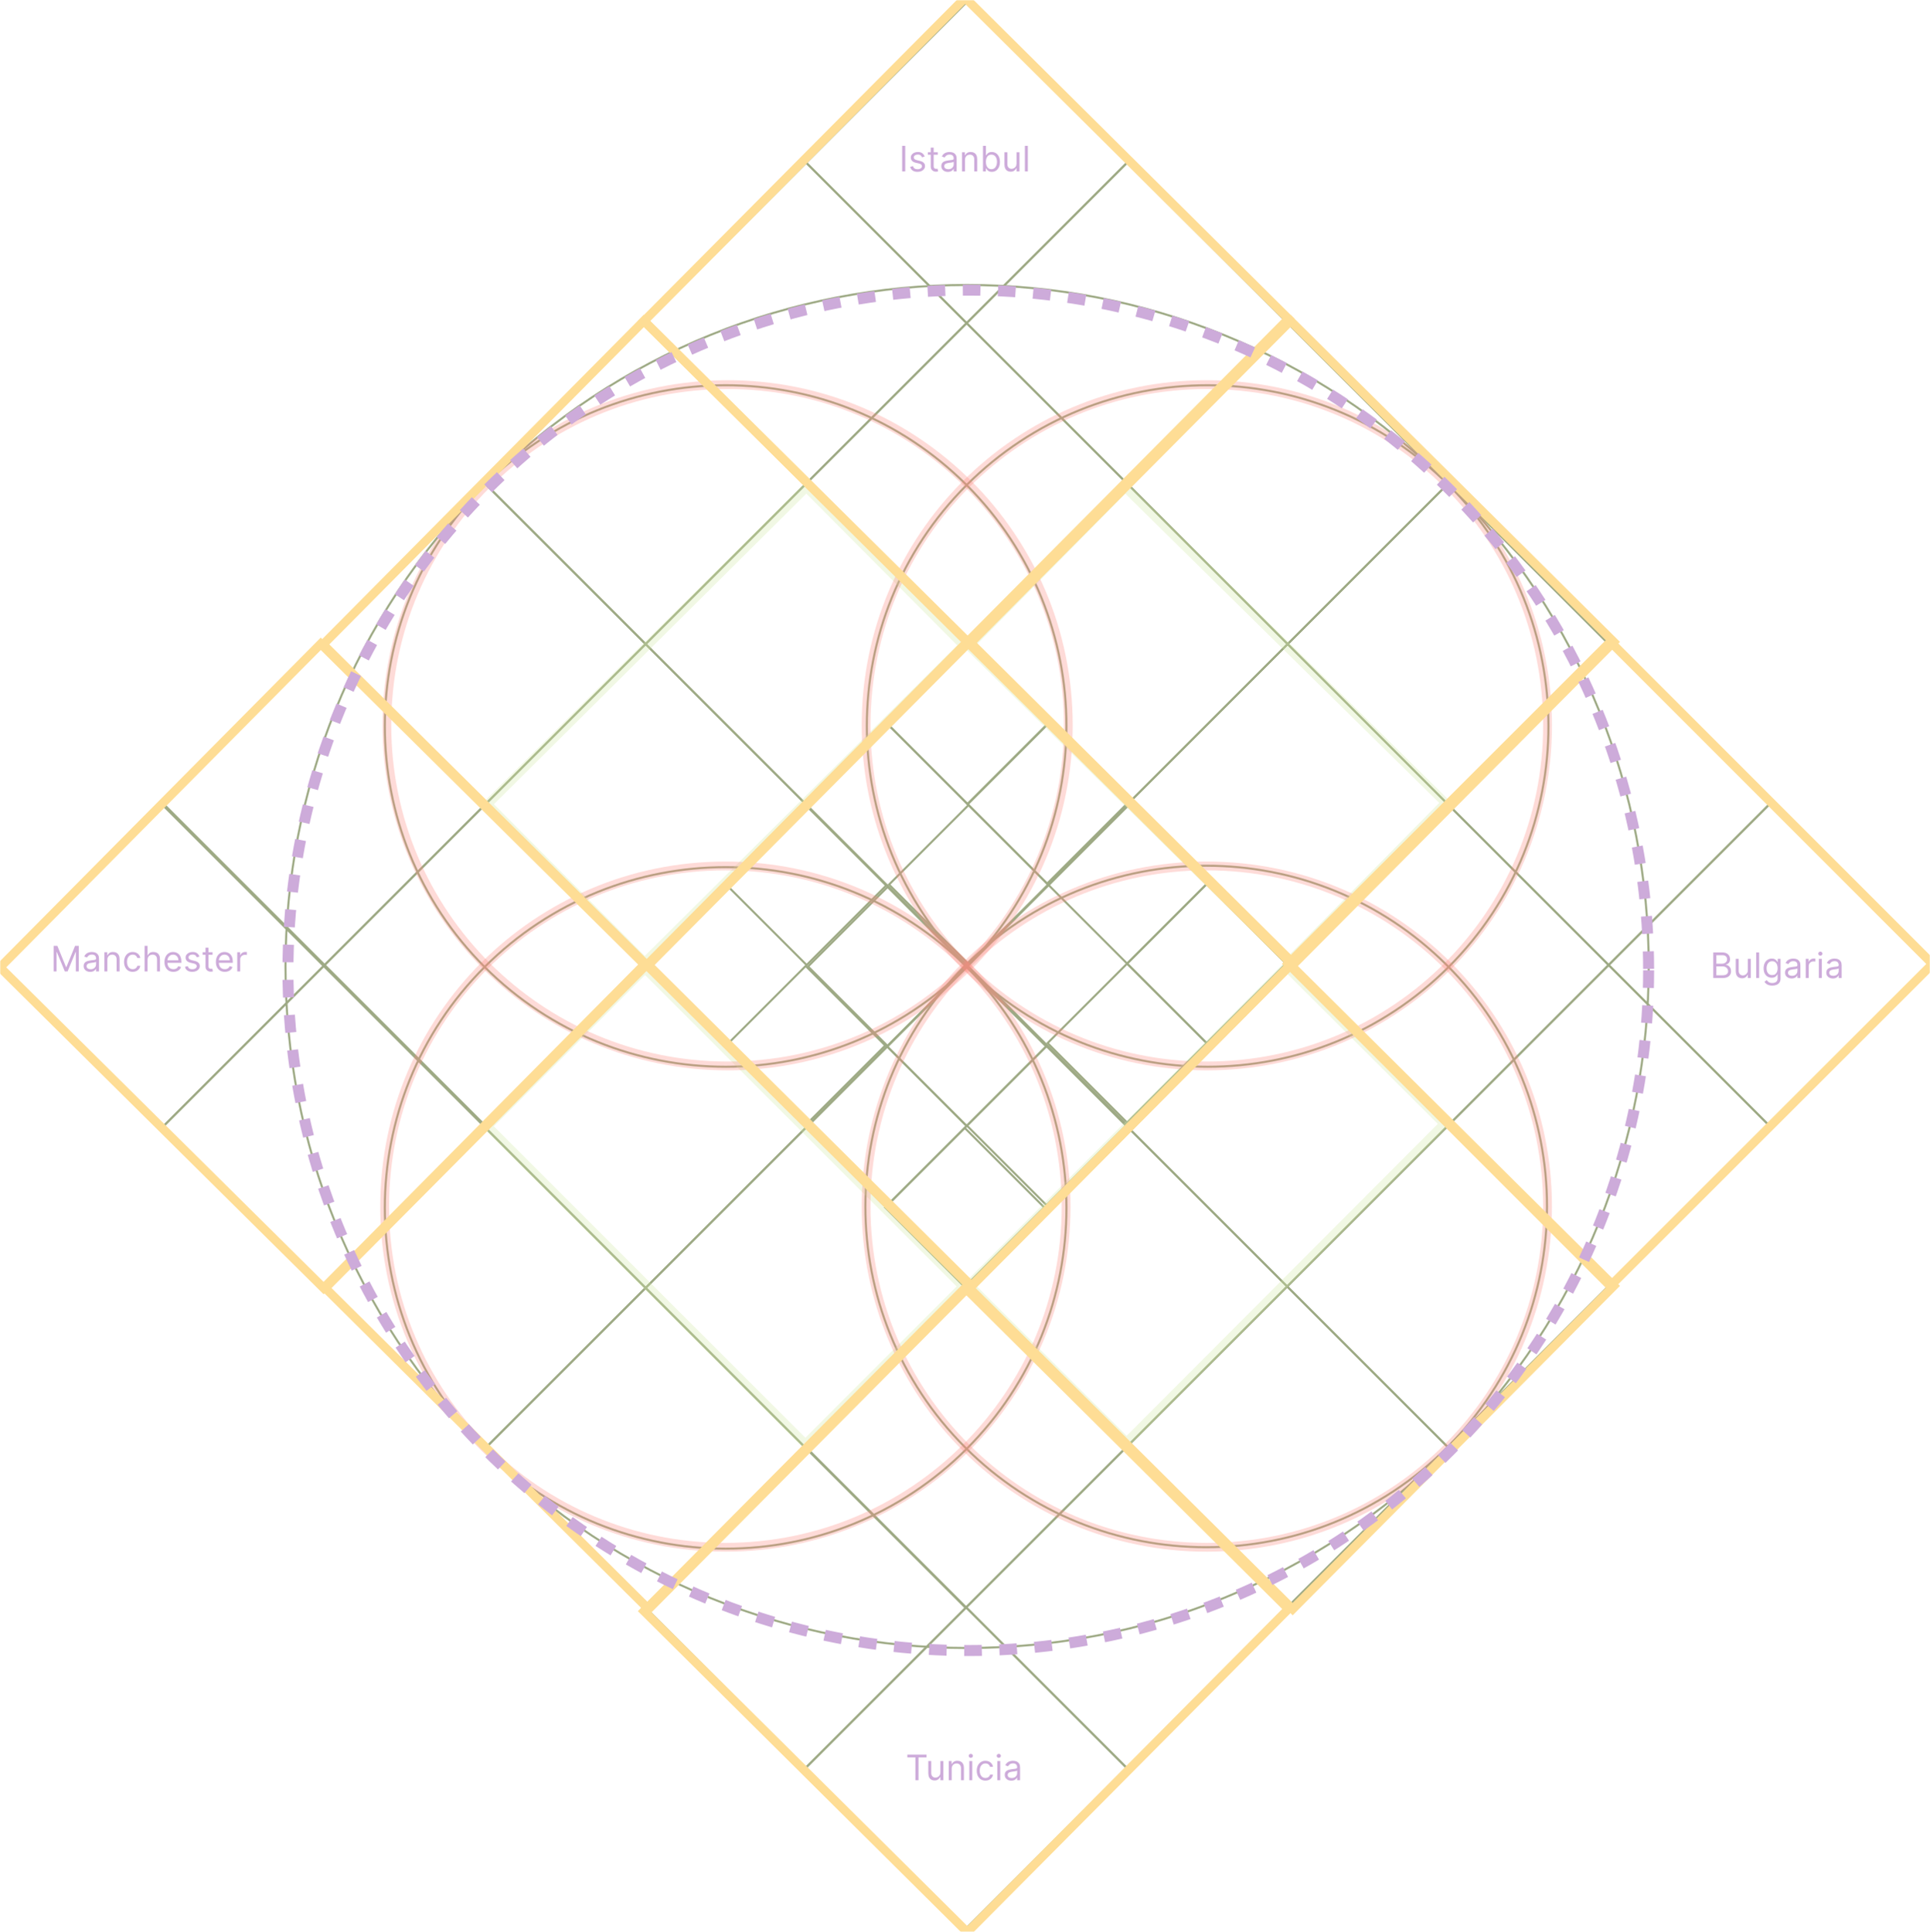 <svg width="878" height="879" viewBox="0 0 878 879" fill="none" xmlns="http://www.w3.org/2000/svg">
<g id="tech-30 1" clip-path="url(#clip0_2_2)">
<g id="Clip path group">
<mask id="mask0_2_2" style="mask-type:luminance" maskUnits="userSpaceOnUse" x="0" y="0" width="878" height="879">
<g id="clip0_1_2">
<path id="Vector" d="M878 0H0V879H878V0Z" fill="white"/>
</g>
</mask>
<g mask="url(#mask0_2_2)">
<g id="Group">
<g id="Mask group">
<mask id="mask1_2_2" style="mask-type:luminance" maskUnits="userSpaceOnUse" x="0" y="0" width="878" height="879">
<g id="Group_2">
<path id="Vector_2" d="M878 7.62939e-06H0V879H878V7.62939e-06Z" fill="white"/>
</g>
</mask>
<g mask="url(#mask1_2_2)">
<g id="Group_3">
<g id="Mask group_2">
<mask id="mask2_2_2" style="mask-type:luminance" maskUnits="userSpaceOnUse" x="0" y="0" width="878" height="879">
<g id="Group_4">
<path id="Vector_3" d="M878 7.62939e-06H0V879H878V7.62939e-06Z" fill="white"/>
</g>
</mask>
<g mask="url(#mask2_2_2)">
<g id="Group_5">
<path id="Vector_4" d="M512.76 74.014L439.746 1L366.732 74.014L439.746 147.029L512.76 74.014Z" stroke="#9EAA85" stroke-width="0.93"/>
<path id="Vector_5" d="M366.731 220.043L293.717 147.029L220.703 220.043L293.717 293.058L366.731 220.043Z" stroke="#9EAA85" stroke-width="0.93"/>
<path id="Vector_6" d="M220.702 366.072L147.688 293.058L74.674 366.072L147.688 439.087L220.702 366.072Z" stroke="#9EAA85" stroke-width="0.93"/>
<path id="Vector_7" d="M366.731 512.979L293.717 439.965L220.703 512.979L293.717 585.994L366.731 512.979Z" stroke="#9EAA85" stroke-width="0.93"/>
<path id="Vector_8" d="M513.199 366.511L440.185 293.497L367.171 366.511L440.185 439.526L513.199 366.511Z" stroke="#9EAA85" stroke-width="0.93"/>
<path id="Vector_9" d="M585.775 147.029L512.761 74.015L439.747 147.029L512.761 220.043L585.775 147.029Z" stroke="#9EAA85" stroke-width="0.93"/>
<path id="Vector_10" d="M439.745 293.058L366.731 220.044L293.717 293.058L366.731 366.073L439.745 293.058Z" stroke="#9EAA85" stroke-width="0.93"/>
<path id="Vector_11" d="M293.716 439.087L220.702 366.073L147.688 439.087L220.702 512.102L293.716 439.087Z" stroke="#9EAA85" stroke-width="0.93"/>
<path id="Vector_12" d="M439.745 585.993L366.731 512.979L293.717 585.993L366.731 659.008L439.745 585.993Z" stroke="#9EAA85" stroke-width="0.93"/>
<path id="Vector_13" d="M586.213 439.526L513.199 366.512L440.185 439.526L513.199 512.541L586.213 439.526Z" stroke="#9EAA85" stroke-width="0.93"/>
<path id="Vector_14" d="M731.804 293.058L658.79 220.044L585.776 293.058L658.79 366.073L731.804 293.058Z" stroke="#9EAA85" stroke-width="0.93"/>
<path id="Vector_15" d="M658.789 220.043L585.775 147.029L512.761 220.043L585.775 293.058L658.789 220.043Z" stroke="#9EAA85" stroke-width="0.93"/>
<path id="Vector_16" d="M877.833 439.087L804.819 366.073L731.805 439.087L804.819 512.102L877.833 439.087Z" stroke="#9EAA85" stroke-width="0.93"/>
<path id="Vector_17" d="M804.819 366.072L731.805 293.058L658.791 366.072L731.805 439.087L804.819 366.072Z" stroke="#9EAA85" stroke-width="0.93"/>
<path id="Vector_18" d="M731.584 585.336L658.57 512.322L585.556 585.336L658.57 658.351L731.584 585.336Z" stroke="#9EAA85" stroke-width="0.93"/>
<path id="Vector_19" d="M585.556 731.365L512.542 658.351L439.528 731.365L512.542 804.38L585.556 731.365Z" stroke="#9EAA85" stroke-width="0.93"/>
<path id="Vector_20" d="M512.76 220.043L439.746 147.029L366.732 220.043L439.746 293.058L512.76 220.043Z" stroke="#9EAA85" stroke-width="0.93"/>
<path id="Vector_21" d="M366.731 366.072L293.717 293.058L220.703 366.072L293.717 439.087L366.731 366.072Z" stroke="#9EAA85" stroke-width="0.93"/>
<path id="Vector_22" d="M220.263 512.54L147.249 439.526L74.235 512.54L147.249 585.555L220.263 512.54Z" stroke="#9EAA85" stroke-width="0.93"/>
<path id="Vector_23" d="M366.731 659.008L293.717 585.994L220.703 659.008L293.717 732.023L366.731 659.008Z" stroke="#9EAA85" stroke-width="0.93"/>
<path id="Vector_24" d="M513.199 512.54L440.185 439.526L367.171 512.54L440.185 585.555L513.199 512.54Z" stroke="#9EAA85" stroke-width="0.93"/>
<path id="Vector_25" d="M658.789 366.072L585.775 293.058L512.761 366.072L585.775 439.087L658.789 366.072Z" stroke="#9EAA85" stroke-width="0.93"/>
<path id="Vector_26" d="M804.819 512.102L731.805 439.088L658.791 512.102L731.805 585.117L804.819 512.102Z" stroke="#9EAA85" stroke-width="0.93"/>
<path id="Vector_27" d="M658.571 658.35L585.557 585.336L512.543 658.35L585.557 731.365L658.571 658.35Z" stroke="#9EAA85" stroke-width="0.93"/>
<path id="Vector_28" d="M512.541 804.38L439.527 731.366L366.513 804.38L439.527 877.395L512.541 804.38Z" stroke="#9EAA85" stroke-width="0.93"/>
<path id="Vector_29" d="M439.745 147.029L366.731 74.015L293.717 147.029L366.731 220.043L439.745 147.029Z" stroke="#9EAA85" stroke-width="0.93"/>
<path id="Vector_30" d="M293.716 293.058L220.702 220.044L147.688 293.058L220.702 366.073L293.716 293.058Z" stroke="#9EAA85" stroke-width="0.93"/>
<path id="Vector_31" d="M147.249 439.526L74.234 366.512L1.22 439.526L74.234 512.541L147.249 439.526Z" stroke="#9EAA85" stroke-width="0.93"/>
<path id="Vector_32" d="M293.716 585.994L220.702 512.98L147.688 585.994L220.702 659.009L293.716 585.994Z" stroke="#9EAA85" stroke-width="0.93"/>
<path id="Vector_33" d="M440.184 439.526L367.17 366.512L294.156 439.526L367.17 512.541L440.184 439.526Z" stroke="#9EAA85" stroke-width="0.93"/>
<path id="Vector_34" d="M585.775 293.058L512.761 220.044L439.747 293.058L512.761 366.073L585.775 293.058Z" stroke="#9EAA85" stroke-width="0.93"/>
<path id="Vector_35" d="M731.804 439.087L658.79 366.073L585.776 439.087L658.79 512.102L731.804 439.087Z" stroke="#9EAA85" stroke-width="0.93"/>
<path id="Vector_36" d="M658.571 512.321L585.557 439.307L512.543 512.321L585.557 585.336L658.571 512.321Z" stroke="#9EAA85" stroke-width="0.93"/>
<path id="Vector_37" d="M512.322 658.57L439.308 585.556L366.294 658.57L439.308 731.585L512.322 658.57Z" stroke="#9EAA85" stroke-width="0.93"/>
<path id="Vector_38" d="M585.555 585.336L512.541 512.322L439.527 585.336L512.541 658.351L585.555 585.336Z" stroke="#9EAA85" stroke-width="0.93"/>
<path id="Vector_39" d="M439.526 731.365L366.512 658.351L293.498 731.365L366.512 804.38L439.526 731.365Z" stroke="#9EAA85" stroke-width="0.93"/>
<path id="Vector_40" d="M476.363 329.675L440.185 293.497L404.007 329.675L440.185 365.854L476.363 329.675Z" stroke="#9EAA85" stroke-width="0.93"/>
<path id="Vector_41" d="M476.363 329.675L440.185 293.497L404.007 329.675L440.185 365.854L476.363 329.675Z" stroke="#9EAA85" stroke-width="0.93"/>
<path id="Vector_42" d="M403.129 402.909L366.951 366.731L330.773 402.909L366.951 439.088L403.129 402.909Z" stroke="#9EAA85" stroke-width="0.93"/>
<path id="Vector_43" d="M548.939 402.251L512.761 366.073L476.583 402.251L512.761 438.43L548.939 402.251Z" stroke="#9EAA85" stroke-width="0.93"/>
<path id="Vector_44" d="M476.801 402.47L440.623 366.292L404.445 402.47L440.623 438.649L476.801 402.47Z" stroke="#9EAA85" stroke-width="0.93"/>
<path id="Vector_45" d="M402.691 475.704L366.513 439.526L330.335 475.704L366.513 511.883L402.691 475.704Z" stroke="#9EAA85" stroke-width="0.93"/>
<path id="Vector_46" d="M548.939 474.608L512.761 438.43L476.583 474.608L512.761 510.787L548.939 474.608Z" stroke="#9EAA85" stroke-width="0.93"/>
<path id="Vector_47" d="M512.541 365.854L476.363 329.676L440.185 365.854L476.363 402.033L512.541 365.854Z" stroke="#9EAA85" stroke-width="0.93"/>
<path id="Vector_48" d="M439.965 439.745L403.787 403.567L367.609 439.745L403.787 475.924L439.965 439.745Z" stroke="#9EAA85" stroke-width="0.93"/>
<path id="Vector_49" d="M585.117 438.429L548.939 402.251L512.761 438.429L548.939 474.608L585.117 438.429Z" stroke="#9EAA85" stroke-width="0.93"/>
<path id="Vector_50" d="M475.924 476.143L439.746 439.965L403.568 476.143L439.746 512.322L475.924 476.143Z" stroke="#9EAA85" stroke-width="0.93"/>
<path id="Vector_51" d="M512.249 512.175L476.071 475.997L439.893 512.175L476.071 548.354L512.249 512.175Z" stroke="#9EAA85" stroke-width="0.93"/>
<path id="Vector_52" d="M475.046 549.377L438.868 513.199L402.69 549.377L438.868 585.556L475.046 549.377Z" stroke="#9EAA85" stroke-width="0.93"/>
<path id="Vector_53" d="M439.745 512.321L403.567 476.143L367.389 512.321L403.567 548.5L439.745 512.321Z" stroke="#9EAA85" stroke-width="0.93"/>
<path id="Vector_54" d="M220.702 659.009C341.798 780.105 538.132 780.105 659.228 659.009C780.324 537.913 780.324 341.579 659.228 220.483C538.132 99.387 341.798 99.387 220.702 220.483C99.606 341.579 99.606 537.913 220.702 659.009Z" stroke="#9EAA85" stroke-width="0.93"/>
<path id="Vector_55" d="M439.746 439.964C500.293 500.512 598.461 500.512 659.008 439.964C719.556 379.417 719.556 281.249 659.008 220.702C598.461 160.154 500.293 160.154 439.746 220.702C379.198 281.249 379.198 379.417 439.746 439.964Z" stroke="#9EAA85" stroke-width="0.93"/>
<path id="Vector_56" d="M220.483 659.227C281.03 719.775 379.198 719.775 439.745 659.227C500.293 598.68 500.293 500.512 439.745 439.965C379.198 379.417 281.03 379.417 220.483 439.965C159.935 500.512 159.935 598.68 220.483 659.227Z" stroke="#9EAA85" stroke-width="0.93"/>
<path id="Vector_57" d="M439.089 658.569C499.636 719.117 597.804 719.117 658.351 658.569C718.899 598.022 718.899 499.854 658.351 439.307C597.804 378.759 499.636 378.759 439.089 439.307C378.541 499.854 378.541 598.022 439.089 658.569Z" stroke="#9EAA85" stroke-width="0.93"/>
<path id="Vector_58" d="M220.483 439.964C281.03 500.512 379.198 500.512 439.745 439.964C500.293 379.417 500.293 281.249 439.745 220.702C379.198 160.154 281.03 160.154 220.483 220.702C159.935 281.249 159.935 379.417 220.483 439.964Z" stroke="#9EAA85" stroke-width="0.93"/>
<path id="Vector_59" d="M440.827 293.998L586.43 437.457L657.536 365.288L511.934 221.829L440.827 293.998Z" stroke="#D0E6A4" stroke-opacity="0.3" stroke-width="4"/>
<path id="Vector_60" d="M221.829 512.475L366.376 656.997L438.01 585.351L293.462 440.829L221.829 512.475Z" stroke="#D0E6A4" stroke-opacity="0.3" stroke-width="4"/>
<path id="Vector_61" d="M366.815 221.777L221.882 365.913L293.324 437.75L438.257 293.614L366.815 221.777Z" stroke="#D0E6A4" stroke-opacity="0.3" stroke-width="4"/>
<path id="Vector_62" d="M585.165 439.829L440.828 584.561L512.566 656.103L656.903 511.37L585.165 439.829Z" stroke="#D0E6A4" stroke-opacity="0.3" stroke-width="4"/>
<path id="Vector_63" d="M331 485C416.604 485 486 415.604 486 330C486 244.396 416.604 175 331 175C245.396 175 176 244.396 176 330C176 415.604 245.396 485 331 485Z" stroke="#FB887B" stroke-opacity="0.3" stroke-width="4"/>
<path id="Vector_64" d="M549 485C634.604 485 704 415.604 704 330C704 244.396 634.604 175 549 175C463.396 175 394 244.396 394 330C394 415.604 463.396 485 549 485Z" stroke="#FB887B" stroke-opacity="0.3" stroke-width="4"/>
<path id="Vector_65" d="M330 704C415.604 704 485 634.604 485 549C485 463.396 415.604 394 330 394C244.396 394 175 463.396 175 549C175 634.604 244.396 704 330 704Z" stroke="#FB887B" stroke-opacity="0.3" stroke-width="4"/>
<path id="Vector_66" d="M549 704C634.604 704 704 634.604 704 549C704 463.396 634.604 394 549 394C463.396 394 394 463.396 394 549C394 634.604 463.396 704 549 704Z" stroke="#FB887B" stroke-opacity="0.3" stroke-width="4"/>
</g>
</g>
</g>
</g>
</g>
</g>
<path id="Vector_67" d="M145.921 292.933L0 440.148L147.215 586.069L293.135 438.854L145.921 292.933Z" stroke="#FEDD95" stroke-width="4"/>
<path id="Vector_68" d="M292.921 146L147 293.215L294.215 439.136L440.135 291.921L292.921 146Z" stroke="#FEDD95" stroke-width="4"/>
<path id="Vector_69" d="M439.078 -1.001L292.999 146.057L440.057 292.136L586.136 145.078L439.078 -1.001Z" stroke="#FEDD95" stroke-width="4"/>
<path id="Vector_70" d="M294.079 439L148 586.058L295.058 732.137L441.137 585.079L294.079 439Z" stroke="#FEDD95" stroke-width="4"/>
<path id="Vector_71" d="M441.079 292L295 439.058L442.058 585.137L588.137 438.079L441.079 292Z" stroke="#FEDD95" stroke-width="4"/>
<path id="Vector_72" d="M587.079 146L441 293.058L588.058 439.137L734.137 292.079L587.079 146Z" stroke="#FEDD95" stroke-width="4"/>
<path id="Vector_73" d="M439.079 586L293 733.058L440.058 879.137L586.137 732.079L439.079 586Z" stroke="#FEDD95" stroke-width="4"/>
<path id="Vector_74" d="M587.079 439L441 586.058L588.058 732.137L734.137 585.079L587.079 439Z" stroke="#FEDD95" stroke-width="4"/>
<path id="Vector_75" d="M732.6 292L586 438.539L732.539 585.139L879.138 438.6L732.6 292Z" stroke="#FEDD95" stroke-width="4"/>
</g>
</g>
</g>
<circle id="cycle-1" cx="440.5" cy="441.5" r="309.5" stroke="#CDABDA" stroke-width="5" stroke-dasharray="8 8"/>
<path id="taxt-1" d="M24.409 430.364H26.091L30.046 440.023H30.182L34.136 430.364H35.818V442H34.5V433.159H34.386L30.75 442H29.477L25.841 433.159H25.727V442H24.409V430.364ZM41.03 442.205C40.477 442.205 39.975 442.1 39.524 441.892C39.073 441.68 38.715 441.375 38.45 440.977C38.185 440.576 38.053 440.091 38.053 439.523C38.053 439.023 38.151 438.617 38.348 438.307C38.545 437.992 38.808 437.746 39.138 437.568C39.467 437.39 39.831 437.258 40.229 437.17C40.63 437.08 41.034 437.008 41.439 436.955C41.969 436.886 42.399 436.835 42.729 436.801C43.062 436.763 43.304 436.701 43.456 436.614C43.611 436.527 43.689 436.375 43.689 436.159V436.114C43.689 435.553 43.535 435.117 43.229 434.807C42.926 434.496 42.465 434.341 41.848 434.341C41.208 434.341 40.706 434.481 40.342 434.761C39.979 435.042 39.723 435.341 39.575 435.659L38.303 435.205C38.53 434.674 38.833 434.261 39.212 433.966C39.594 433.667 40.011 433.458 40.462 433.341C40.916 433.22 41.363 433.159 41.803 433.159C42.083 433.159 42.405 433.193 42.769 433.261C43.136 433.326 43.49 433.46 43.831 433.665C44.176 433.869 44.462 434.178 44.689 434.591C44.916 435.004 45.03 435.557 45.03 436.25V442H43.689V440.818H43.621C43.53 441.008 43.378 441.21 43.166 441.426C42.954 441.642 42.672 441.826 42.32 441.977C41.967 442.129 41.537 442.205 41.03 442.205ZM41.234 441C41.765 441 42.212 440.896 42.575 440.688C42.943 440.479 43.219 440.21 43.405 439.881C43.594 439.551 43.689 439.205 43.689 438.841V437.614C43.632 437.682 43.507 437.744 43.314 437.801C43.124 437.854 42.905 437.902 42.655 437.943C42.409 437.981 42.168 438.015 41.933 438.045C41.702 438.072 41.515 438.095 41.371 438.114C41.022 438.159 40.697 438.233 40.394 438.335C40.094 438.434 39.852 438.583 39.666 438.784C39.484 438.981 39.394 439.25 39.394 439.591C39.394 440.057 39.566 440.409 39.91 440.648C40.259 440.883 40.7 441 41.234 441ZM48.818 436.75V442H47.477V433.273H48.773V434.636H48.886C49.091 434.193 49.401 433.837 49.818 433.568C50.235 433.295 50.773 433.159 51.432 433.159C52.023 433.159 52.54 433.28 52.983 433.523C53.426 433.761 53.771 434.125 54.017 434.614C54.263 435.098 54.386 435.712 54.386 436.455V442H53.045V436.545C53.045 435.86 52.867 435.326 52.511 434.943C52.155 434.557 51.667 434.364 51.045 434.364C50.617 434.364 50.235 434.456 49.898 434.642C49.564 434.828 49.301 435.098 49.108 435.455C48.915 435.811 48.818 436.242 48.818 436.75ZM60.382 442.182C59.564 442.182 58.859 441.989 58.269 441.602C57.678 441.216 57.223 440.684 56.905 440.006C56.587 439.328 56.428 438.553 56.428 437.682C56.428 436.795 56.59 436.013 56.916 435.335C57.246 434.653 57.704 434.121 58.291 433.739C58.882 433.352 59.572 433.159 60.359 433.159C60.973 433.159 61.526 433.273 62.019 433.5C62.511 433.727 62.914 434.045 63.229 434.455C63.543 434.864 63.738 435.341 63.814 435.886H62.473C62.371 435.489 62.144 435.136 61.791 434.83C61.443 434.519 60.973 434.364 60.382 434.364C59.859 434.364 59.401 434.5 59.007 434.773C58.617 435.042 58.312 435.422 58.092 435.915C57.876 436.403 57.769 436.977 57.769 437.636C57.769 438.311 57.874 438.898 58.087 439.398C58.303 439.898 58.606 440.286 58.996 440.562C59.39 440.839 59.852 440.977 60.382 440.977C60.731 440.977 61.047 440.917 61.331 440.795C61.615 440.674 61.856 440.5 62.053 440.273C62.249 440.045 62.39 439.773 62.473 439.455H63.814C63.738 439.97 63.551 440.434 63.251 440.847C62.956 441.256 62.564 441.581 62.075 441.824C61.59 442.062 61.026 442.182 60.382 442.182ZM67.115 436.75V442H65.774V430.364H67.115V434.636H67.229C67.433 434.186 67.74 433.828 68.149 433.562C68.562 433.294 69.111 433.159 69.797 433.159C70.392 433.159 70.912 433.278 71.359 433.517C71.806 433.752 72.153 434.114 72.399 434.602C72.649 435.087 72.774 435.705 72.774 436.455V442H71.433V436.545C71.433 435.852 71.253 435.316 70.894 434.938C70.537 434.555 70.043 434.364 69.41 434.364C68.971 434.364 68.577 434.456 68.229 434.642C67.884 434.828 67.611 435.098 67.41 435.455C67.213 435.811 67.115 436.242 67.115 436.75ZM78.886 442.182C78.046 442.182 77.32 441.996 76.71 441.625C76.104 441.25 75.636 440.727 75.307 440.057C74.981 439.383 74.818 438.598 74.818 437.705C74.818 436.811 74.981 436.023 75.307 435.341C75.636 434.655 76.095 434.121 76.682 433.739C77.273 433.352 77.962 433.159 78.75 433.159C79.204 433.159 79.653 433.235 80.097 433.386C80.54 433.538 80.943 433.784 81.307 434.125C81.671 434.462 81.96 434.909 82.176 435.466C82.392 436.023 82.5 436.708 82.5 437.523V438.091H75.773V436.932H81.136C81.136 436.439 81.038 436 80.841 435.614C80.648 435.227 80.371 434.922 80.011 434.699C79.655 434.475 79.235 434.364 78.75 434.364C78.216 434.364 77.754 434.496 77.364 434.761C76.977 435.023 76.68 435.364 76.472 435.784C76.263 436.205 76.159 436.655 76.159 437.136V437.909C76.159 438.568 76.273 439.127 76.5 439.585C76.731 440.04 77.051 440.386 77.46 440.625C77.869 440.86 78.345 440.977 78.886 440.977C79.239 440.977 79.557 440.928 79.841 440.83C80.129 440.727 80.377 440.576 80.585 440.375C80.794 440.17 80.954 439.917 81.068 439.614L82.364 439.977C82.227 440.417 81.998 440.803 81.676 441.136C81.354 441.466 80.956 441.723 80.483 441.909C80.01 442.091 79.477 442.182 78.886 442.182ZM90.722 435.227L89.517 435.568C89.441 435.367 89.329 435.172 89.182 434.983C89.038 434.79 88.841 434.631 88.591 434.506C88.341 434.381 88.021 434.318 87.631 434.318C87.097 434.318 86.651 434.441 86.296 434.688C85.943 434.93 85.767 435.239 85.767 435.614C85.767 435.947 85.888 436.21 86.131 436.403C86.373 436.597 86.752 436.758 87.267 436.886L88.562 437.205C89.343 437.394 89.924 437.684 90.307 438.074C90.689 438.46 90.881 438.958 90.881 439.568C90.881 440.068 90.737 440.515 90.449 440.909C90.165 441.303 89.767 441.614 89.256 441.841C88.744 442.068 88.15 442.182 87.472 442.182C86.581 442.182 85.845 441.989 85.261 441.602C84.678 441.216 84.309 440.652 84.153 439.909L85.426 439.591C85.547 440.061 85.776 440.413 86.114 440.648C86.454 440.883 86.9 441 87.449 441C88.074 441 88.57 440.867 88.938 440.602C89.309 440.333 89.494 440.011 89.494 439.636C89.494 439.333 89.388 439.08 89.176 438.875C88.964 438.667 88.638 438.511 88.199 438.409L86.744 438.068C85.945 437.879 85.358 437.585 84.983 437.188C84.612 436.786 84.426 436.284 84.426 435.682C84.426 435.189 84.564 434.754 84.841 434.375C85.121 433.996 85.502 433.699 85.983 433.483C86.468 433.267 87.017 433.159 87.631 433.159C88.494 433.159 89.172 433.348 89.665 433.727C90.161 434.106 90.513 434.606 90.722 435.227ZM96.695 433.273V434.409H92.172V433.273H96.695ZM93.49 431.182H94.831V439.5C94.831 439.879 94.886 440.163 94.996 440.352C95.109 440.538 95.253 440.663 95.428 440.727C95.606 440.788 95.793 440.818 95.99 440.818C96.138 440.818 96.259 440.811 96.354 440.795C96.448 440.777 96.524 440.761 96.581 440.75L96.854 441.955C96.763 441.989 96.636 442.023 96.473 442.057C96.31 442.095 96.104 442.114 95.854 442.114C95.475 442.114 95.104 442.032 94.74 441.869C94.38 441.706 94.081 441.458 93.842 441.125C93.608 440.792 93.49 440.371 93.49 439.864V431.182ZM102.277 442.182C101.436 442.182 100.711 441.996 100.101 441.625C99.495 441.25 99.027 440.727 98.697 440.057C98.372 439.383 98.209 438.598 98.209 437.705C98.209 436.811 98.372 436.023 98.697 435.341C99.027 434.655 99.485 434.121 100.072 433.739C100.663 433.352 101.353 433.159 102.141 433.159C102.595 433.159 103.044 433.235 103.487 433.386C103.93 433.538 104.334 433.784 104.697 434.125C105.061 434.462 105.351 434.909 105.567 435.466C105.783 436.023 105.891 436.708 105.891 437.523V438.091H99.163V436.932H104.527C104.527 436.439 104.429 436 104.232 435.614C104.038 435.227 103.762 434.922 103.402 434.699C103.046 434.475 102.625 434.364 102.141 434.364C101.607 434.364 101.144 434.496 100.754 434.761C100.368 435.023 100.071 435.364 99.862 435.784C99.654 436.205 99.55 436.655 99.55 437.136V437.909C99.55 438.568 99.663 439.127 99.891 439.585C100.122 440.04 100.442 440.386 100.851 440.625C101.26 440.86 101.735 440.977 102.277 440.977C102.629 440.977 102.947 440.928 103.232 440.83C103.519 440.727 103.768 440.576 103.976 440.375C104.184 440.17 104.345 439.917 104.459 439.614L105.754 439.977C105.618 440.417 105.389 440.803 105.067 441.136C104.745 441.466 104.347 441.723 103.874 441.909C103.4 442.091 102.868 442.182 102.277 442.182ZM107.93 442V433.273H109.226V434.591H109.317C109.476 434.159 109.764 433.809 110.18 433.54C110.597 433.271 111.067 433.136 111.589 433.136C111.688 433.136 111.811 433.138 111.959 433.142C112.107 433.146 112.218 433.152 112.294 433.159V434.523C112.249 434.511 112.144 434.494 111.982 434.472C111.822 434.445 111.654 434.432 111.476 434.432C111.052 434.432 110.673 434.521 110.339 434.699C110.01 434.873 109.749 435.116 109.555 435.426C109.366 435.733 109.271 436.083 109.271 436.477V442H107.93Z" fill="#CDABDA"/>
<path id="taxt-4" d="M412.773 799.614V798.364H421.5V799.614H417.841V810H416.432V799.614H412.773ZM427.805 806.432V801.273H429.146V810H427.805V808.523H427.714C427.51 808.966 427.192 809.343 426.76 809.653C426.328 809.96 425.783 810.114 425.124 810.114C424.578 810.114 424.093 809.994 423.669 809.756C423.245 809.513 422.911 809.15 422.669 808.665C422.427 808.176 422.305 807.561 422.305 806.818V801.273H423.646V806.727C423.646 807.364 423.824 807.871 424.18 808.25C424.54 808.629 424.999 808.818 425.555 808.818C425.889 808.818 426.228 808.733 426.572 808.562C426.921 808.392 427.213 808.131 427.447 807.778C427.686 807.426 427.805 806.977 427.805 806.432ZM432.943 804.75V810H431.602V801.273H432.898V802.636H433.011C433.216 802.193 433.527 801.837 433.943 801.568C434.36 801.295 434.898 801.159 435.557 801.159C436.148 801.159 436.665 801.28 437.108 801.523C437.551 801.761 437.896 802.125 438.142 802.614C438.388 803.098 438.511 803.712 438.511 804.455V810H437.17V804.545C437.17 803.86 436.992 803.326 436.636 802.943C436.28 802.557 435.792 802.364 435.17 802.364C434.742 802.364 434.36 802.456 434.023 802.642C433.689 802.828 433.426 803.098 433.233 803.455C433.04 803.811 432.943 804.242 432.943 804.75ZM440.962 810V801.273H442.303V810H440.962ZM441.643 799.818C441.382 799.818 441.157 799.729 440.967 799.551C440.782 799.373 440.689 799.159 440.689 798.909C440.689 798.659 440.782 798.445 440.967 798.267C441.157 798.089 441.382 798 441.643 798C441.905 798 442.128 798.089 442.314 798.267C442.503 798.445 442.598 798.659 442.598 798.909C442.598 799.159 442.503 799.373 442.314 799.551C442.128 799.729 441.905 799.818 441.643 799.818ZM448.304 810.182C447.486 810.182 446.781 809.989 446.19 809.602C445.599 809.216 445.145 808.684 444.827 808.006C444.509 807.328 444.349 806.553 444.349 805.682C444.349 804.795 444.512 804.013 444.838 803.335C445.168 802.653 445.626 802.121 446.213 801.739C446.804 801.352 447.493 801.159 448.281 801.159C448.895 801.159 449.448 801.273 449.94 801.5C450.433 801.727 450.836 802.045 451.151 802.455C451.465 802.864 451.66 803.341 451.736 803.886H450.395C450.293 803.489 450.065 803.136 449.713 802.83C449.365 802.519 448.895 802.364 448.304 802.364C447.781 802.364 447.323 802.5 446.929 802.773C446.539 803.042 446.234 803.422 446.014 803.915C445.798 804.403 445.69 804.977 445.69 805.636C445.69 806.311 445.796 806.898 446.009 807.398C446.224 807.898 446.527 808.286 446.918 808.562C447.312 808.839 447.774 808.977 448.304 808.977C448.652 808.977 448.969 808.917 449.253 808.795C449.537 808.674 449.777 808.5 449.974 808.273C450.171 808.045 450.312 807.773 450.395 807.455H451.736C451.66 807.97 451.473 808.434 451.173 808.847C450.878 809.256 450.486 809.581 449.997 809.824C449.512 810.062 448.948 810.182 448.304 810.182ZM453.696 810V801.273H455.037V810H453.696ZM454.378 799.818C454.116 799.818 453.891 799.729 453.702 799.551C453.516 799.373 453.423 799.159 453.423 798.909C453.423 798.659 453.516 798.445 453.702 798.267C453.891 798.089 454.116 798 454.378 798C454.639 798 454.863 798.089 455.048 798.267C455.238 798.445 455.332 798.659 455.332 798.909C455.332 799.159 455.238 799.373 455.048 799.551C454.863 799.729 454.639 799.818 454.378 799.818ZM460.061 810.205C459.508 810.205 459.006 810.1 458.555 809.892C458.105 809.68 457.747 809.375 457.482 808.977C457.216 808.576 457.084 808.091 457.084 807.523C457.084 807.023 457.182 806.617 457.379 806.307C457.576 805.992 457.839 805.746 458.169 805.568C458.499 805.39 458.862 805.258 459.26 805.17C459.661 805.08 460.065 805.008 460.47 804.955C461 804.886 461.43 804.835 461.76 804.801C462.093 804.763 462.336 804.701 462.487 804.614C462.643 804.527 462.72 804.375 462.72 804.159V804.114C462.72 803.553 462.567 803.117 462.26 802.807C461.957 802.496 461.497 802.341 460.879 802.341C460.239 802.341 459.737 802.481 459.374 802.761C459.01 803.042 458.754 803.341 458.607 803.659L457.334 803.205C457.561 802.674 457.864 802.261 458.243 801.966C458.625 801.667 459.042 801.458 459.493 801.341C459.947 801.22 460.394 801.159 460.834 801.159C461.114 801.159 461.436 801.193 461.8 801.261C462.167 801.326 462.521 801.46 462.862 801.665C463.207 801.869 463.493 802.178 463.72 802.591C463.947 803.004 464.061 803.557 464.061 804.25V810H462.72V808.818H462.652C462.561 809.008 462.41 809.21 462.197 809.426C461.985 809.642 461.703 809.826 461.351 809.977C460.999 810.129 460.569 810.205 460.061 810.205ZM460.266 809C460.796 809 461.243 808.896 461.607 808.688C461.974 808.479 462.25 808.21 462.436 807.881C462.625 807.551 462.72 807.205 462.72 806.841V805.614C462.663 805.682 462.538 805.744 462.345 805.801C462.156 805.854 461.936 805.902 461.686 805.943C461.44 805.981 461.199 806.015 460.964 806.045C460.733 806.072 460.546 806.095 460.402 806.114C460.054 806.159 459.728 806.233 459.425 806.335C459.125 806.434 458.883 806.583 458.697 806.784C458.516 806.981 458.425 807.25 458.425 807.591C458.425 808.057 458.597 808.409 458.942 808.648C459.29 808.883 459.732 809 460.266 809Z" fill="#CDABDA"/>
<path id="taxt-3" d="M779.409 445V433.364H783.477C784.288 433.364 784.956 433.504 785.483 433.784C786.009 434.061 786.402 434.434 786.659 434.903C786.917 435.369 787.045 435.886 787.045 436.455C787.045 436.955 786.956 437.367 786.778 437.693C786.604 438.019 786.373 438.277 786.085 438.466C785.801 438.655 785.492 438.795 785.159 438.886V439C785.515 439.023 785.873 439.148 786.233 439.375C786.593 439.602 786.894 439.928 787.136 440.352C787.379 440.777 787.5 441.295 787.5 441.909C787.5 442.492 787.367 443.017 787.102 443.483C786.837 443.949 786.419 444.318 785.847 444.591C785.275 444.864 784.53 445 783.614 445H779.409ZM780.818 443.75H783.614C784.534 443.75 785.188 443.572 785.574 443.216C785.964 442.856 786.159 442.42 786.159 441.909C786.159 441.515 786.059 441.152 785.858 440.818C785.657 440.481 785.371 440.212 785 440.011C784.629 439.807 784.189 439.705 783.682 439.705H780.818V443.75ZM780.818 438.477H783.432C783.856 438.477 784.239 438.394 784.58 438.227C784.924 438.061 785.197 437.826 785.398 437.523C785.602 437.22 785.705 436.864 785.705 436.455C785.705 435.943 785.527 435.509 785.17 435.153C784.814 434.794 784.25 434.614 783.477 434.614H780.818V438.477ZM795.134 441.432V436.273H796.474V445H795.134V443.523H795.043C794.838 443.966 794.52 444.343 794.088 444.653C793.656 444.96 793.111 445.114 792.452 445.114C791.906 445.114 791.421 444.994 790.997 444.756C790.573 444.513 790.24 444.15 789.997 443.665C789.755 443.176 789.634 442.561 789.634 441.818V436.273H790.974V441.727C790.974 442.364 791.152 442.871 791.509 443.25C791.868 443.629 792.327 443.818 792.884 443.818C793.217 443.818 793.556 443.733 793.901 443.562C794.249 443.392 794.541 443.131 794.776 442.778C795.014 442.426 795.134 441.977 795.134 441.432ZM800.271 433.364V445H798.93V433.364H800.271ZM806.25 448.455C805.602 448.455 805.045 448.371 804.58 448.205C804.114 448.042 803.725 447.826 803.415 447.557C803.108 447.292 802.864 447.008 802.682 446.705L803.75 445.955C803.871 446.114 804.025 446.295 804.21 446.5C804.396 446.708 804.65 446.888 804.972 447.04C805.297 447.195 805.723 447.273 806.25 447.273C806.955 447.273 807.536 447.102 807.994 446.761C808.453 446.42 808.682 445.886 808.682 445.159V443.386H808.568C808.47 443.545 808.33 443.742 808.148 443.977C807.97 444.208 807.712 444.415 807.375 444.597C807.042 444.775 806.591 444.864 806.023 444.864C805.318 444.864 804.686 444.697 804.125 444.364C803.568 444.03 803.127 443.545 802.801 442.909C802.479 442.273 802.318 441.5 802.318 440.591C802.318 439.697 802.475 438.919 802.79 438.256C803.104 437.589 803.542 437.074 804.102 436.71C804.663 436.343 805.311 436.159 806.045 436.159C806.614 436.159 807.064 436.254 807.398 436.443C807.735 436.629 807.992 436.841 808.17 437.08C808.352 437.314 808.492 437.508 808.591 437.659H808.727V436.273H810.023V445.25C810.023 446 809.852 446.61 809.511 447.08C809.174 447.553 808.72 447.9 808.148 448.119C807.58 448.343 806.947 448.455 806.25 448.455ZM806.205 443.659C806.742 443.659 807.197 443.536 807.568 443.29C807.939 443.044 808.222 442.689 808.415 442.227C808.608 441.765 808.705 441.212 808.705 440.568C808.705 439.939 808.61 439.384 808.42 438.903C808.231 438.422 807.951 438.045 807.58 437.773C807.208 437.5 806.75 437.364 806.205 437.364C805.636 437.364 805.163 437.508 804.784 437.795C804.409 438.083 804.127 438.47 803.938 438.955C803.752 439.439 803.659 439.977 803.659 440.568C803.659 441.174 803.754 441.71 803.943 442.176C804.136 442.638 804.42 443.002 804.795 443.267C805.174 443.528 805.644 443.659 806.205 443.659ZM815.045 445.205C814.492 445.205 813.991 445.1 813.54 444.892C813.089 444.68 812.731 444.375 812.466 443.977C812.201 443.576 812.068 443.091 812.068 442.523C812.068 442.023 812.167 441.617 812.364 441.307C812.561 440.992 812.824 440.746 813.153 440.568C813.483 440.39 813.847 440.258 814.244 440.17C814.646 440.08 815.049 440.008 815.455 439.955C815.985 439.886 816.415 439.835 816.744 439.801C817.078 439.763 817.32 439.701 817.472 439.614C817.627 439.527 817.705 439.375 817.705 439.159V439.114C817.705 438.553 817.551 438.117 817.244 437.807C816.941 437.496 816.481 437.341 815.864 437.341C815.223 437.341 814.722 437.481 814.358 437.761C813.994 438.042 813.739 438.341 813.591 438.659L812.318 438.205C812.545 437.674 812.848 437.261 813.227 436.966C813.61 436.667 814.027 436.458 814.477 436.341C814.932 436.22 815.379 436.159 815.818 436.159C816.098 436.159 816.42 436.193 816.784 436.261C817.152 436.326 817.506 436.46 817.847 436.665C818.191 436.869 818.477 437.178 818.705 437.591C818.932 438.004 819.045 438.557 819.045 439.25V445H817.705V443.818H817.636C817.545 444.008 817.394 444.21 817.182 444.426C816.97 444.642 816.688 444.826 816.335 444.977C815.983 445.129 815.553 445.205 815.045 445.205ZM815.25 444C815.78 444 816.227 443.896 816.591 443.688C816.958 443.479 817.235 443.21 817.42 442.881C817.61 442.551 817.705 442.205 817.705 441.841V440.614C817.648 440.682 817.523 440.744 817.33 440.801C817.14 440.854 816.92 440.902 816.67 440.943C816.424 440.981 816.184 441.015 815.949 441.045C815.718 441.072 815.53 441.095 815.386 441.114C815.038 441.159 814.712 441.233 814.409 441.335C814.11 441.434 813.867 441.583 813.682 441.784C813.5 441.981 813.409 442.25 813.409 442.591C813.409 443.057 813.581 443.409 813.926 443.648C814.275 443.883 814.716 444 815.25 444ZM821.493 445V436.273H822.788V437.591H822.879C823.038 437.159 823.326 436.809 823.743 436.54C824.16 436.271 824.629 436.136 825.152 436.136C825.25 436.136 825.374 436.138 825.521 436.142C825.669 436.146 825.781 436.152 825.857 436.159V437.523C825.811 437.511 825.707 437.494 825.544 437.472C825.385 437.445 825.216 437.432 825.038 437.432C824.614 437.432 824.235 437.521 823.902 437.699C823.572 437.873 823.311 438.116 823.118 438.426C822.929 438.733 822.834 439.083 822.834 439.477V445H821.493ZM827.446 445V436.273H828.787V445H827.446ZM828.128 434.818C827.866 434.818 827.641 434.729 827.452 434.551C827.266 434.373 827.173 434.159 827.173 433.909C827.173 433.659 827.266 433.445 827.452 433.267C827.641 433.089 827.866 433 828.128 433C828.389 433 828.613 433.089 828.798 433.267C828.988 433.445 829.082 433.659 829.082 433.909C829.082 434.159 828.988 434.373 828.798 434.551C828.613 434.729 828.389 434.818 828.128 434.818ZM833.811 445.205C833.258 445.205 832.756 445.1 832.305 444.892C831.855 444.68 831.497 444.375 831.232 443.977C830.966 443.576 830.834 443.091 830.834 442.523C830.834 442.023 830.932 441.617 831.129 441.307C831.326 440.992 831.589 440.746 831.919 440.568C832.249 440.39 832.612 440.258 833.01 440.17C833.411 440.08 833.815 440.008 834.22 439.955C834.75 439.886 835.18 439.835 835.51 439.801C835.843 439.763 836.086 439.701 836.237 439.614C836.393 439.527 836.47 439.375 836.47 439.159V439.114C836.47 438.553 836.317 438.117 836.01 437.807C835.707 437.496 835.247 437.341 834.629 437.341C833.989 437.341 833.487 437.481 833.124 437.761C832.76 438.042 832.504 438.341 832.357 438.659L831.084 438.205C831.311 437.674 831.614 437.261 831.993 436.966C832.375 436.667 832.792 436.458 833.243 436.341C833.697 436.22 834.144 436.159 834.584 436.159C834.864 436.159 835.186 436.193 835.55 436.261C835.917 436.326 836.271 436.46 836.612 436.665C836.957 436.869 837.243 437.178 837.47 437.591C837.697 438.004 837.811 438.557 837.811 439.25V445H836.47V443.818H836.402C836.311 444.008 836.16 444.21 835.947 444.426C835.735 444.642 835.453 444.826 835.101 444.977C834.749 445.129 834.319 445.205 833.811 445.205ZM834.016 444C834.546 444 834.993 443.896 835.357 443.688C835.724 443.479 836 443.21 836.186 442.881C836.375 442.551 836.47 442.205 836.47 441.841V440.614C836.413 440.682 836.288 440.744 836.095 440.801C835.906 440.854 835.686 440.902 835.436 440.943C835.19 440.981 834.949 441.015 834.714 441.045C834.483 441.072 834.296 441.095 834.152 441.114C833.804 441.159 833.478 441.233 833.175 441.335C832.875 441.434 832.633 441.583 832.447 441.784C832.266 441.981 832.175 442.25 832.175 442.591C832.175 443.057 832.347 443.409 832.692 443.648C833.04 443.883 833.482 444 834.016 444Z" fill="#CDABDA"/>
<path id="taxt-2" d="M411.818 66.364V78H410.409V66.364H411.818ZM420.643 71.227L419.439 71.568C419.363 71.367 419.251 71.172 419.104 70.983C418.96 70.79 418.763 70.631 418.513 70.506C418.263 70.381 417.943 70.318 417.553 70.318C417.018 70.318 416.573 70.441 416.217 70.688C415.865 70.93 415.689 71.239 415.689 71.614C415.689 71.947 415.81 72.21 416.053 72.403C416.295 72.597 416.674 72.758 417.189 72.886L418.484 73.204C419.265 73.394 419.846 73.684 420.229 74.074C420.611 74.46 420.803 74.958 420.803 75.568C420.803 76.068 420.659 76.515 420.371 76.909C420.087 77.303 419.689 77.614 419.178 77.841C418.666 78.068 418.071 78.182 417.393 78.182C416.503 78.182 415.767 77.989 415.183 77.602C414.6 77.216 414.231 76.651 414.075 75.909L415.348 75.591C415.469 76.061 415.698 76.413 416.036 76.648C416.376 76.883 416.821 77 417.371 77C417.996 77 418.492 76.867 418.859 76.602C419.231 76.333 419.416 76.011 419.416 75.636C419.416 75.333 419.31 75.079 419.098 74.875C418.886 74.667 418.56 74.511 418.121 74.409L416.666 74.068C415.867 73.879 415.28 73.585 414.905 73.188C414.534 72.786 414.348 72.284 414.348 71.682C414.348 71.189 414.486 70.754 414.763 70.375C415.043 69.996 415.424 69.699 415.905 69.483C416.39 69.267 416.939 69.159 417.553 69.159C418.416 69.159 419.094 69.349 419.587 69.727C420.083 70.106 420.435 70.606 420.643 71.227ZM426.616 69.273V70.409H422.094V69.273H426.616ZM423.412 67.182H424.753V75.5C424.753 75.879 424.808 76.163 424.918 76.352C425.031 76.538 425.175 76.663 425.349 76.727C425.527 76.788 425.715 76.818 425.912 76.818C426.06 76.818 426.181 76.811 426.276 76.796C426.37 76.776 426.446 76.761 426.503 76.75L426.776 77.954C426.685 77.989 426.558 78.023 426.395 78.057C426.232 78.095 426.026 78.114 425.776 78.114C425.397 78.114 425.026 78.032 424.662 77.869C424.302 77.706 424.003 77.458 423.764 77.125C423.529 76.792 423.412 76.371 423.412 75.864V67.182ZM431.202 78.204C430.649 78.204 430.147 78.1 429.696 77.892C429.245 77.68 428.887 77.375 428.622 76.977C428.357 76.576 428.224 76.091 428.224 75.523C428.224 75.023 428.323 74.617 428.52 74.307C428.717 73.992 428.98 73.746 429.31 73.568C429.639 73.39 430.003 73.258 430.401 73.171C430.802 73.079 431.205 73.008 431.611 72.954C432.141 72.886 432.571 72.835 432.901 72.801C433.234 72.763 433.476 72.701 433.628 72.614C433.783 72.526 433.861 72.375 433.861 72.159V72.114C433.861 71.553 433.707 71.117 433.401 70.807C433.098 70.496 432.637 70.341 432.02 70.341C431.38 70.341 430.878 70.481 430.514 70.761C430.151 71.042 429.895 71.341 429.747 71.659L428.474 71.204C428.702 70.674 429.005 70.261 429.384 69.966C429.766 69.667 430.183 69.458 430.634 69.341C431.088 69.22 431.535 69.159 431.974 69.159C432.255 69.159 432.577 69.193 432.94 69.261C433.308 69.326 433.662 69.46 434.003 69.665C434.348 69.869 434.634 70.178 434.861 70.591C435.088 71.004 435.202 71.557 435.202 72.25V78H433.861V76.818H433.793C433.702 77.008 433.55 77.21 433.338 77.426C433.126 77.642 432.844 77.826 432.491 77.977C432.139 78.129 431.709 78.204 431.202 78.204ZM431.406 77C431.937 77 432.384 76.896 432.747 76.688C433.115 76.479 433.391 76.21 433.577 75.881C433.766 75.551 433.861 75.204 433.861 74.841V73.614C433.804 73.682 433.679 73.744 433.486 73.801C433.296 73.854 433.077 73.901 432.827 73.943C432.58 73.981 432.34 74.015 432.105 74.046C431.874 74.072 431.687 74.095 431.543 74.114C431.194 74.159 430.868 74.233 430.565 74.335C430.266 74.434 430.024 74.583 429.838 74.784C429.656 74.981 429.565 75.25 429.565 75.591C429.565 76.057 429.738 76.409 430.082 76.648C430.431 76.883 430.872 77 431.406 77ZM438.99 72.75V78H437.649V69.273H438.945V70.636H439.058C439.263 70.193 439.573 69.837 439.99 69.568C440.407 69.296 440.945 69.159 441.604 69.159C442.195 69.159 442.712 69.28 443.155 69.523C443.598 69.761 443.943 70.125 444.189 70.614C444.435 71.099 444.558 71.712 444.558 72.454V78H443.217V72.546C443.217 71.86 443.039 71.326 442.683 70.943C442.327 70.557 441.839 70.364 441.217 70.364C440.789 70.364 440.407 70.456 440.07 70.642C439.736 70.828 439.473 71.099 439.28 71.454C439.087 71.811 438.99 72.242 438.99 72.75ZM447.19 78V66.364H448.531V70.659H448.645C448.743 70.508 448.88 70.314 449.054 70.079C449.232 69.841 449.486 69.629 449.815 69.443C450.149 69.254 450.599 69.159 451.168 69.159C451.902 69.159 452.55 69.343 453.111 69.71C453.671 70.078 454.109 70.599 454.423 71.273C454.738 71.947 454.895 72.742 454.895 73.659C454.895 74.583 454.738 75.385 454.423 76.062C454.109 76.737 453.673 77.26 453.116 77.631C452.56 77.998 451.918 78.182 451.19 78.182C450.63 78.182 450.181 78.089 449.844 77.903C449.507 77.714 449.247 77.5 449.065 77.261C448.884 77.019 448.743 76.818 448.645 76.659H448.486V78H447.19ZM448.509 73.636C448.509 74.296 448.605 74.877 448.798 75.381C448.991 75.881 449.274 76.273 449.645 76.557C450.016 76.837 450.471 76.977 451.009 76.977C451.569 76.977 452.037 76.829 452.412 76.534C452.791 76.235 453.075 75.833 453.264 75.329C453.457 74.822 453.554 74.258 453.554 73.636C453.554 73.023 453.459 72.47 453.27 71.977C453.084 71.481 452.802 71.089 452.423 70.801C452.048 70.51 451.577 70.364 451.009 70.364C450.463 70.364 450.005 70.502 449.634 70.778C449.262 71.051 448.982 71.434 448.793 71.926C448.603 72.415 448.509 72.985 448.509 73.636ZM462.446 74.432V69.273H463.787V78H462.446V76.523H462.355C462.151 76.966 461.832 77.343 461.401 77.653C460.969 77.96 460.423 78.114 459.764 78.114C459.219 78.114 458.734 77.994 458.31 77.756C457.885 77.513 457.552 77.15 457.31 76.665C457.067 76.176 456.946 75.561 456.946 74.818V69.273H458.287V74.727C458.287 75.364 458.465 75.871 458.821 76.25C459.181 76.629 459.639 76.818 460.196 76.818C460.529 76.818 460.868 76.733 461.213 76.562C461.562 76.392 461.853 76.131 462.088 75.778C462.327 75.426 462.446 74.977 462.446 74.432ZM467.584 66.364V78H466.243V66.364H467.584Z" fill="#CDABDA"/>
</g>
<defs>
<clipPath id="clip0_2_2">
<rect width="878" height="879" fill="white"/>
</clipPath>
</defs>
</svg>
